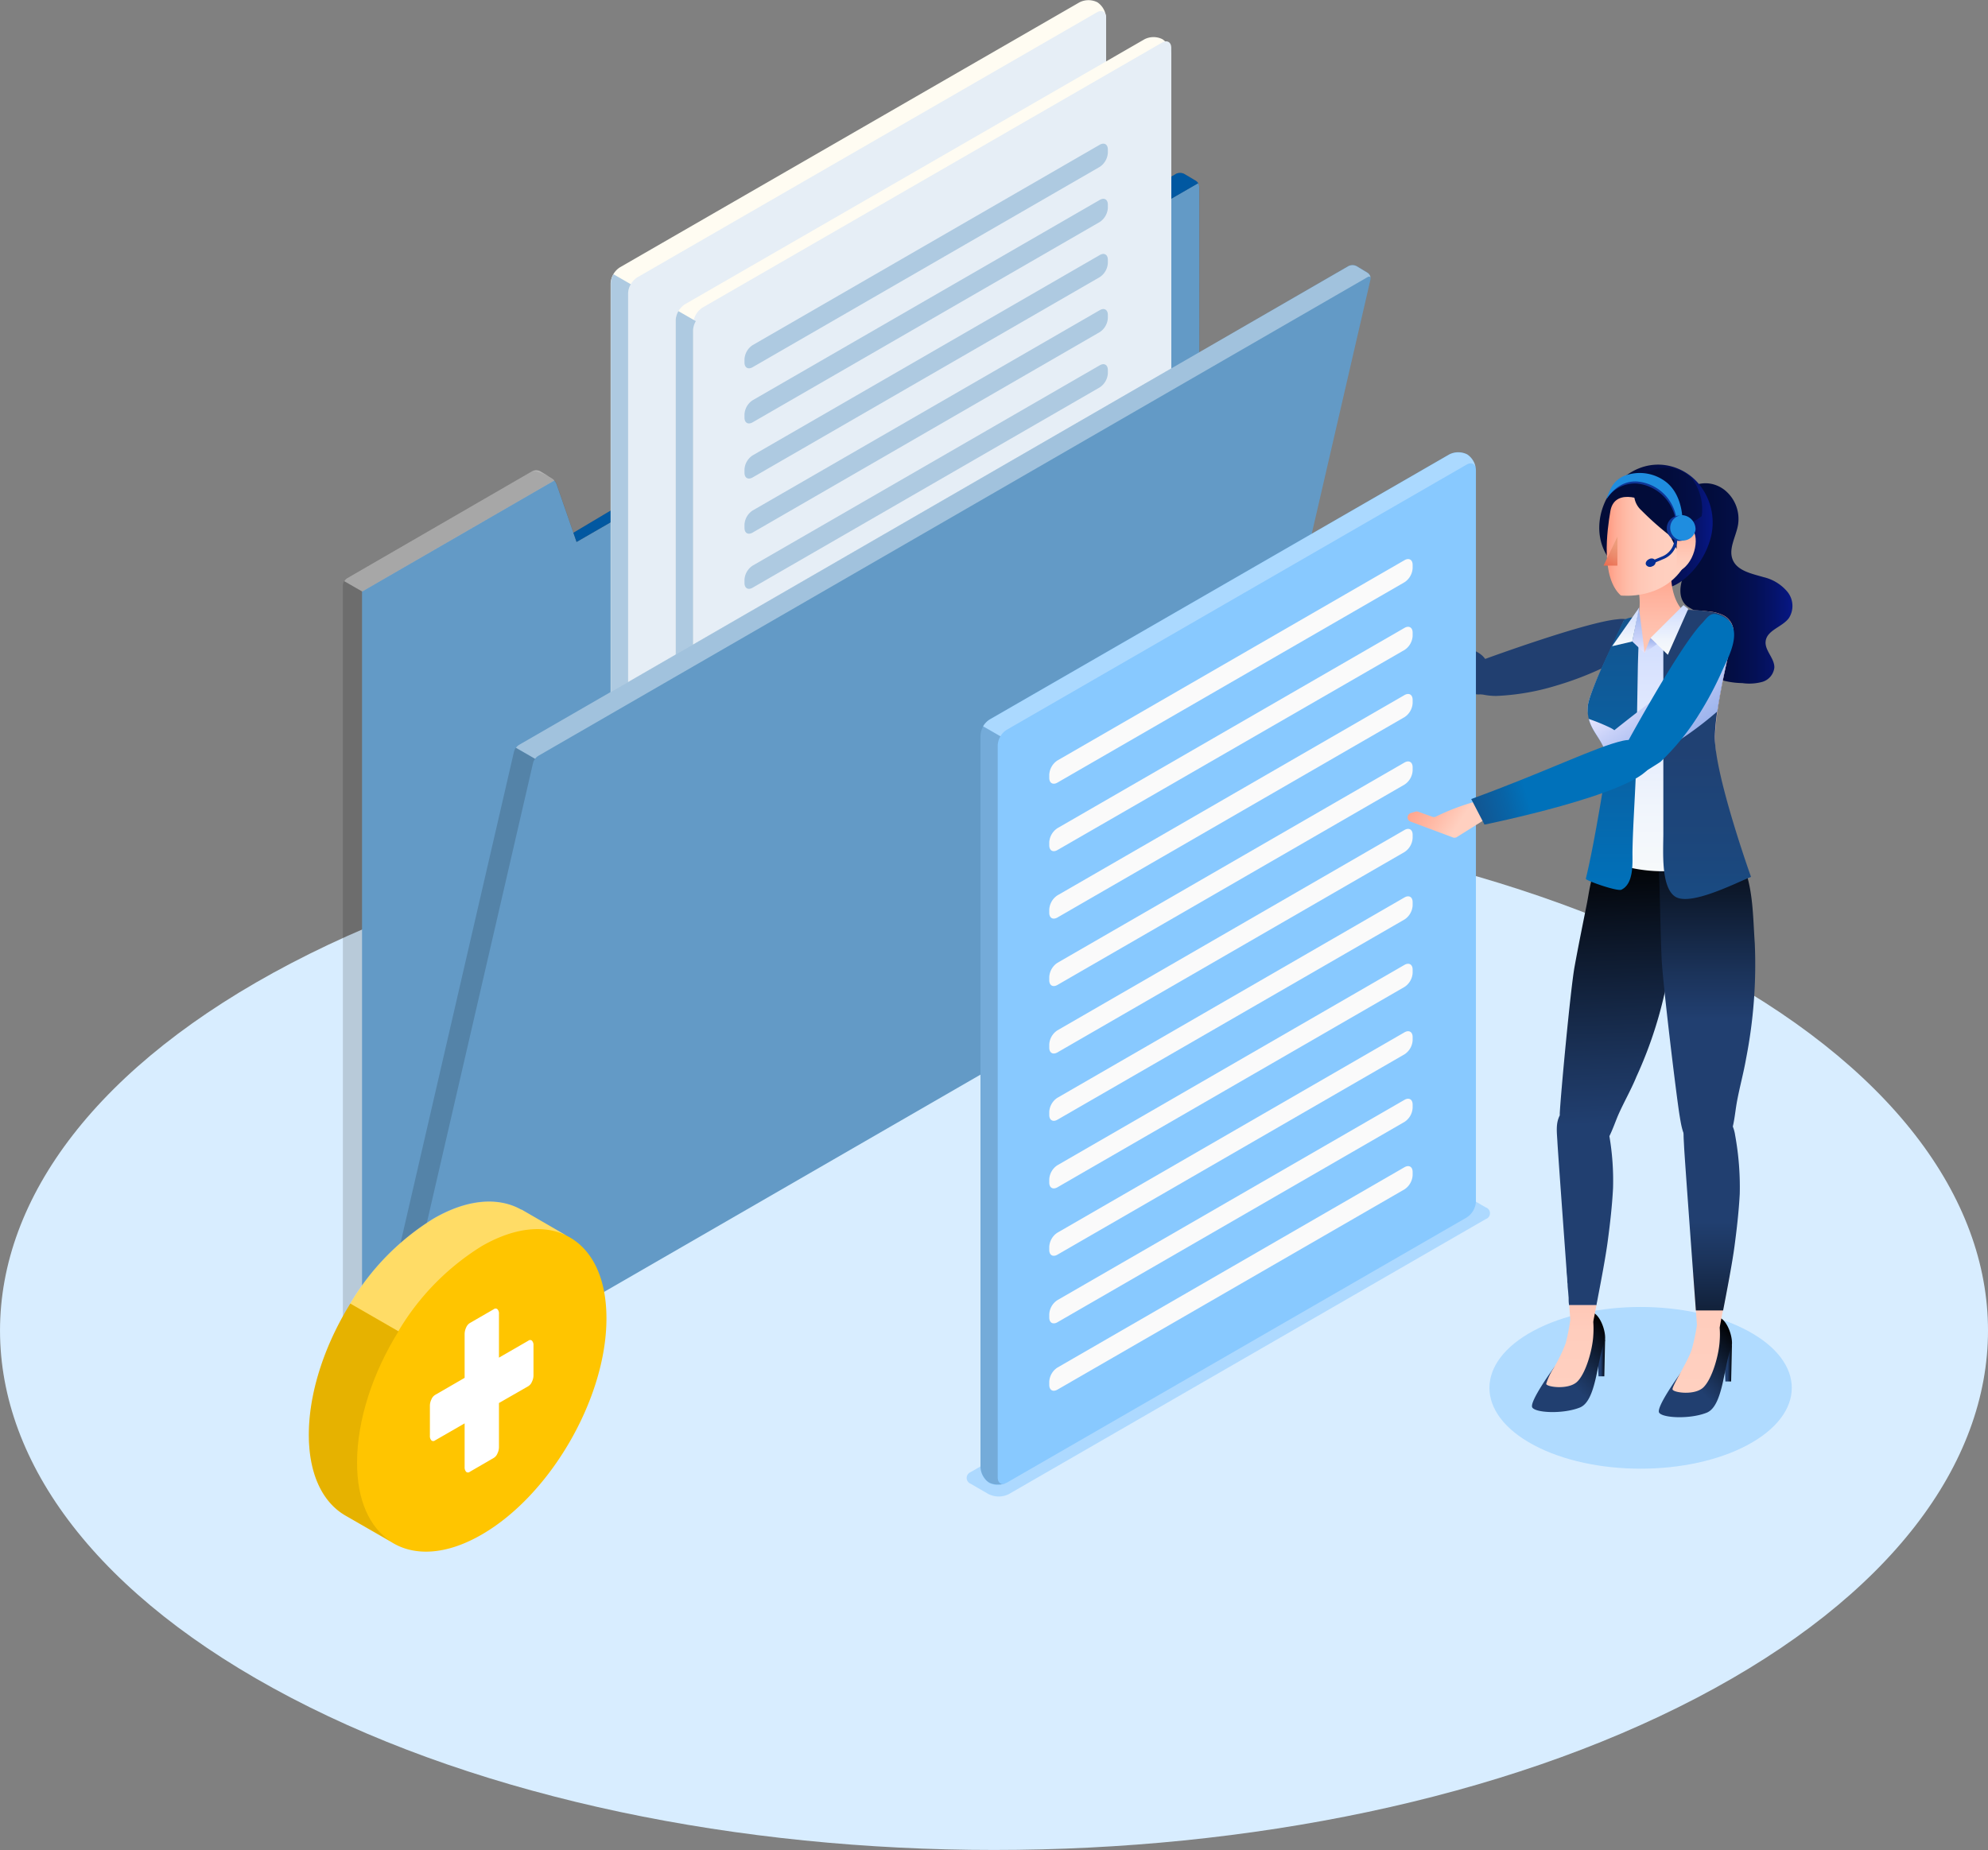 <svg xmlns="http://www.w3.org/2000/svg" xmlns:xlink="http://www.w3.org/1999/xlink" viewBox="0 0 299.98 279.22"><rect x="0" y="0" width="299.98" height="279.22" fill="#808080" stroke="none"/><defs><style>.cls-1{isolation:isolate;}.cls-2{fill:url(#linear-gradient);}.cls-3{fill:url(#linear-gradient-2);}.cls-4{fill:url(#linear-gradient-3);}.cls-5{fill:url(#linear-gradient-4);}.cls-6{fill:#d8edff;}.cls-20,.cls-21,.cls-7{fill:#88c9ff;}.cls-7{opacity:0.52;}.cls-8{opacity:0.15;}.cls-9{fill:#639ac6;}.cls-10,.cls-19,.cls-22{fill:#fff;}.cls-10{opacity:0.4;}.cls-11{fill:#0158a1;}.cls-12{fill:#fffcf2;}.cls-13{fill:#e6eef6;}.cls-14{fill:#699ec9;}.cls-15{fill:#aecae1;}.cls-16{fill:#1867aa;}.cls-17{fill:#ffc500;}.cls-18{opacity:0.1;}.cls-20{opacity:0.49;}.cls-22{opacity:0.3;}.cls-23{fill:#fafafa;}.cls-24{fill:url(#linear-gradient-5);}.cls-25{fill:url(#linear-gradient-6);}.cls-26{fill:url(#linear-gradient-7);}.cls-27{fill:url(#linear-gradient-8);}.cls-28{fill:url(#linear-gradient-9);}.cls-29{fill:url(#linear-gradient-10);}.cls-30{fill:url(#linear-gradient-11);}.cls-31{fill:url(#linear-gradient-12);}.cls-32{fill:url(#linear-gradient-13);}.cls-33{fill:url(#linear-gradient-14);}.cls-34{fill:url(#linear-gradient-15);}.cls-35{fill:url(#linear-gradient-16);}.cls-36{fill:url(#linear-gradient-17);}.cls-37{fill:url(#linear-gradient-18);}.cls-38{fill:url(#linear-gradient-19);}.cls-39{mix-blend-mode:multiply;fill:url(#linear-gradient-20);}.cls-40{fill:url(#linear-gradient-21);}.cls-41{fill:url(#linear-gradient-22);}.cls-42{fill:url(#linear-gradient-23);}.cls-43{fill:url(#linear-gradient-24);}.cls-44{fill:url(#linear-gradient-25);}.cls-45{fill:url(#linear-gradient-26);}.cls-46{fill:url(#linear-gradient-27);}.cls-47{fill:url(#linear-gradient-28);}.cls-48{fill:url(#linear-gradient-29);}.cls-49{fill:url(#linear-gradient-30);}.cls-50{fill:url(#linear-gradient-31);}.cls-51{fill:#052e93;}.cls-52{fill:#0f3696;}.cls-53{fill:#1f8ddf;}</style><linearGradient id="linear-gradient" x1="7159.36" y1="-543.24" x2="7167.65" y2="-543.24" gradientTransform="matrix(-0.79, 0.61, 0.61, 0.79, 6213.32, -3837.29)" gradientUnits="userSpaceOnUse"><stop offset="0" stop-color="#ffd0c0"/><stop offset="0.34" stop-color="#ffb9a5"/><stop offset="0.76" stop-color="#ffa289"/><stop offset="1" stop-color="#ff997f"/></linearGradient><linearGradient id="linear-gradient-2" x1="7160.41" y1="-540.19" x2="7149.79" y2="-518.11" gradientTransform="matrix(-0.79, 0.61, 0.61, 0.79, 6213.32, -3837.29)" gradientUnits="userSpaceOnUse"><stop offset="0" stop-color="#213f70"/><stop offset="0.26" stop-color="#204173"/><stop offset="0.48" stop-color="#1b487e"/><stop offset="0.69" stop-color="#13548f"/><stop offset="0.88" stop-color="#0864a7"/><stop offset="1" stop-color="#0071ba"/></linearGradient><linearGradient id="linear-gradient-3" x1="8094.59" y1="663.59" x2="8098.04" y2="663.59" gradientTransform="matrix(-0.88, 0.48, 0.48, 0.88, 6982.67, -4372.98)" xlink:href="#linear-gradient"/><linearGradient id="linear-gradient-4" x1="4226.91" y1="11441.78" x2="4245.88" y2="11452.73" gradientTransform="matrix(-0.64, -0.77, -0.77, 0.64, 11731.78, -4002.16)" xlink:href="#linear-gradient-2"/><linearGradient id="linear-gradient-5" x1="8291.53" y1="88.03" x2="8309.21" y2="88.03" gradientTransform="matrix(-1, 0, 0, 1, 8561.99, 0)" gradientUnits="userSpaceOnUse"><stop offset="0" stop-color="#071785"/><stop offset="0.15" stop-color="#05136b"/><stop offset="0.32" stop-color="#041055"/><stop offset="0.51" stop-color="#030e45"/><stop offset="0.72" stop-color="#020c3b"/><stop offset="1" stop-color="#020c38"/></linearGradient><linearGradient id="linear-gradient-6" x1="8319.12" y1="128.72" x2="8316.63" y2="196.85" gradientTransform="matrix(-1, 0, 0, 1, 8561.99, 0)" gradientUnits="userSpaceOnUse"><stop offset="0"/><stop offset="0.16" stop-color="#0a1322"/><stop offset="0.46" stop-color="#1b335a"/><stop offset="0.6" stop-color="#213f70"/></linearGradient><linearGradient id="linear-gradient-7" x1="8304.4" y1="124.25" x2="8304.4" y2="173.49" xlink:href="#linear-gradient-6"/><linearGradient id="linear-gradient-8" x1="8300.66" y1="205.74" x2="8301.81" y2="205.74" xlink:href="#linear-gradient-6"/><linearGradient id="linear-gradient-9" x1="8299.98" y1="201.23" x2="8311.82" y2="213.07" xlink:href="#linear-gradient-6"/><linearGradient id="linear-gradient-10" x1="8305.26" y1="210.14" x2="8305.26" y2="167.28" gradientTransform="matrix(-1, 0, 0, 1, 8561.99, 0)" gradientUnits="userSpaceOnUse"><stop offset="0" stop-color="#ffd0c0"/><stop offset="0.27" stop-color="#ffcdbd"/><stop offset="0.51" stop-color="#ffc4b2"/><stop offset="0.73" stop-color="#ffb5a0"/><stop offset="0.94" stop-color="#ffa087"/><stop offset="1" stop-color="#ff997f"/></linearGradient><linearGradient id="linear-gradient-11" x1="8303.69" y1="210.14" x2="8303.69" y2="167.28" xlink:href="#linear-gradient-6"/><linearGradient id="linear-gradient-12" x1="8319.8" y1="204.96" x2="8320.95" y2="204.96" xlink:href="#linear-gradient-6"/><linearGradient id="linear-gradient-13" x1="8319.12" y1="200.45" x2="8330.96" y2="212.29" xlink:href="#linear-gradient-6"/><linearGradient id="linear-gradient-14" x1="8324.87" y1="209.36" x2="8324.87" y2="178.74" xlink:href="#linear-gradient-10"/><linearGradient id="linear-gradient-15" x1="7041.55" y1="79.57" x2="7058.63" y2="79.57" gradientTransform="matrix(-1, 0, 0, 1, 7300, 0)" xlink:href="#linear-gradient-5"/><linearGradient id="linear-gradient-16" x1="7049.02" y1="129.16" x2="7049.02" y2="84.72" gradientTransform="matrix(-1, 0, 0, 1, 7300, 0)" gradientUnits="userSpaceOnUse"><stop offset="0" stop-color="#ffd0c0"/><stop offset="0.49" stop-color="#ffcebe"/><stop offset="0.67" stop-color="#ffc9b7"/><stop offset="0.79" stop-color="#ffbfac"/><stop offset="0.89" stop-color="#ffb09b"/><stop offset="0.98" stop-color="#ff9e85"/><stop offset="1" stop-color="#ff997f"/></linearGradient><linearGradient id="linear-gradient-17" x1="7051.08" y1="133.96" x2="7051.08" y2="92.44" gradientTransform="matrix(-1, 0, 0, 1, 7300, 0)" gradientUnits="userSpaceOnUse"><stop offset="0" stop-color="#f8fafb"/><stop offset="0.29" stop-color="#f0f5fc"/><stop offset="0.73" stop-color="#dce5fe"/><stop offset="1" stop-color="#ccdaff"/></linearGradient><linearGradient id="linear-gradient-18" x1="7042.41" y1="92.04" x2="7042.41" y2="173.63" gradientTransform="matrix(-1, 0, 0, 1, 7300, 0)" xlink:href="#linear-gradient-2"/><linearGradient id="linear-gradient-19" x1="7056.67" y1="2.08" x2="7056.67" y2="134.32" gradientTransform="matrix(-1, 0, 0, 1, 7300, 0)" xlink:href="#linear-gradient-2"/><linearGradient id="linear-gradient-20" x1="8313.44" y1="102.3" x2="8307.4" y2="110.88" gradientTransform="matrix(-1, 0, 0, 1, 8561.99, 0)" gradientUnits="userSpaceOnUse"><stop offset="0" stop-color="#e6e5ff"/><stop offset="0.34" stop-color="#c8d1f8"/><stop offset="0.76" stop-color="#a9bcf0"/><stop offset="1" stop-color="#9db4ed"/></linearGradient><linearGradient id="linear-gradient-21" x1="7045.24" y1="82.46" x2="7057.56" y2="82.46" gradientTransform="matrix(-1, 0, 0, 1, 7300, 0)" gradientUnits="userSpaceOnUse"><stop offset="0" stop-color="#ffd0c0"/><stop offset="0.39" stop-color="#ffcebe"/><stop offset="0.59" stop-color="#ffc7b6"/><stop offset="0.75" stop-color="#ffbca8"/><stop offset="0.89" stop-color="#ffac96"/><stop offset="1" stop-color="#ff997f"/></linearGradient><linearGradient id="linear-gradient-22" x1="7054.99" y1="81.55" x2="7057.4" y2="85.72" gradientTransform="matrix(-1, 0, 0, 1, 7300, 0)" gradientUnits="userSpaceOnUse"><stop offset="0" stop-color="#eda180"/><stop offset="0.25" stop-color="#ed9b7a"/><stop offset="0.59" stop-color="#ec896b"/><stop offset="0.98" stop-color="#eb6d51"/><stop offset="1" stop-color="#eb6b50"/></linearGradient><linearGradient id="linear-gradient-23" x1="7043.22" y1="76.68" x2="7053.42" y2="76.68" gradientTransform="matrix(-1, 0, 0, 1, 7300, 0)" gradientUnits="userSpaceOnUse"><stop offset="0" stop-color="#030f4b"/><stop offset="0.15" stop-color="#030e45"/><stop offset="0.51" stop-color="#020c3b"/><stop offset="1" stop-color="#020c38"/></linearGradient><linearGradient id="linear-gradient-24" x1="7045.61" y1="86.35" x2="7045.61" y2="79.67" gradientTransform="matrix(-1, 0, 0, 1, 7300, 0)" gradientUnits="userSpaceOnUse"><stop offset="0" stop-color="#ffd0c0"/><stop offset="0.31" stop-color="#ffcbba"/><stop offset="0.73" stop-color="#ffbca8"/><stop offset="1" stop-color="#ffb099"/></linearGradient><linearGradient id="linear-gradient-25" x1="8314.78" y1="98.54" x2="8314.78" y2="91.69" xlink:href="#linear-gradient-20"/><linearGradient id="linear-gradient-26" x1="8316.69" y1="97.53" x2="8316.69" y2="91.69" gradientTransform="matrix(-1, 0, 0, 1, 8561.99, 0)" gradientUnits="userSpaceOnUse"><stop offset="0" stop-color="#f8fafb"/><stop offset="1" stop-color="#ccdaff"/></linearGradient><linearGradient id="linear-gradient-27" x1="8310.09" y1="98.83" x2="8310.09" y2="91.33" gradientTransform="matrix(-1, 0, 0, 1, 8561.99, 0)" gradientUnits="userSpaceOnUse"><stop offset="0" stop-color="#f8fafb"/><stop offset="0.31" stop-color="#eff4fc"/><stop offset="0.8" stop-color="#d7e2fe"/><stop offset="1" stop-color="#ccdaff"/></linearGradient><linearGradient id="linear-gradient-28" x1="8312.92" y1="98.54" x2="8312.92" y2="96.29" xlink:href="#linear-gradient-20"/><linearGradient id="linear-gradient-29" x1="5616.37" y1="10158.79" x2="5600.26" y2="10168.09" gradientTransform="matrix(-0.78, -0.63, -0.63, 0.78, 10995, -4297.45)" xlink:href="#linear-gradient-2"/><linearGradient id="linear-gradient-30" x1="-3515.54" y1="-11578.43" x2="-3505.31" y2="-11578.43" gradientTransform="matrix(-0.83, -0.55, 0.55, -0.83, 3700.06, -11464.05)" xlink:href="#linear-gradient"/><linearGradient id="linear-gradient-31" x1="367.18" y1="-8513.11" x2="351.38" y2="-8490.65" gradientTransform="matrix(-0.34, 0.94, 0.94, 0.34, 8340.29, 2710.35)" xlink:href="#linear-gradient-2"/></defs><title>Asset 3</title><g class="cls-1"><g id="Layer_2" data-name="Layer 2"><g id="Layer_1-2" data-name="Layer 1"><path class="cls-2" d="M198.59,90.06l-6.65-.88a2,2,0,0,0,.67,1.44c.63.39.79,1,1.3,1.41s1.21,1.92,2.23,2.39,2.58-.29,3.58.09,3.07,1.33,3.07,1.33l1.35-3.71L201.28,91s-1.83-3-4.44-3.25Z"/><path class="cls-3" d="M224,104.71s2.25-4.35-1-6.24-9.59-2.77-19.77-7l-1.06,3.76S219.82,106,224,104.71Z"/><path class="cls-4" d="M192.66,87l.24,3L196,93.11l-.43-5.43s-.76-.35-.79.44l-.23-1.27S194.07,85.56,192.66,87Z"/><path class="cls-5" d="M221.89,104.24a9.81,9.81,0,0,0,3.87.8,35.81,35.81,0,0,0,9-1.54,48.54,48.54,0,0,0,7-2.65c2-.93,8.79-3.68,5.46-6.61a4.09,4.09,0,0,0-3.07-.78c-4.77.39-20.06,6-20.06,6Z"/><path id="Floor" class="cls-6" d="M43.93,256.25c58.58,30.62,153.54,30.62,212.12,0s58.57-80.26,0-110.87-153.55-30.62-212.12,0S-14.64,225.64,43.93,256.25Z"/><path id="Shadow" class="cls-7" d="M146.46,223.94l2.7,1.56a3.41,3.41,0,0,0,3.08,0L224.19,184a.93.93,0,0,0,0-1.77l-2.7-1.56a3.39,3.39,0,0,0-3.07,0l-72,41.54A.94.94,0,0,0,146.46,223.94Z"/><g id="Folder"><g id="_Group_" data-name="&lt;Group&gt;"><path id="_Path_" data-name="&lt;Path&gt;" class="cls-8" d="M181,132.71v7.08L58.4,210.56h0l-3.77,2.18a6.62,6.62,0,0,1-2.89-5.22V88.32a1.35,1.35,0,0,1,.62-1.06L80.3,71.13c.34-.2,2.33.63,2.66.83l.21.12a2,2,0,0,1,.49.44,1.71,1.71,0,0,1,.36.59l2.53,7.3,90.94-54.18a1.44,1.44,0,0,1,1.2,0l1.69,1a1.37,1.37,0,0,1,.61,1.07V132.71Z"/><path id="_Path_2" data-name="&lt;Path&gt;" class="cls-9" d="M181,139.79l-126.37,73V89.28l29-16.76a1.71,1.71,0,0,1,.36.59l2.53,7.3L87,81.8l93.78-54.15a1.26,1.26,0,0,1,.18.61Z"/><path id="_Path_3" data-name="&lt;Path&gt;" class="cls-10" d="M83.66,72.52l-29,16.76-2.71-1.56a1.39,1.39,0,0,1,.44-.46L80.3,71.12a1.35,1.35,0,0,1,1.22,0l1.65,1A2,2,0,0,1,83.66,72.52Z"/><path id="_Path_4" data-name="&lt;Path&gt;" class="cls-11" d="M180.81,27.65,87,81.8l-.48-1.39,90.94-54.18a1.44,1.44,0,0,1,1.2,0l1.69,1A1.27,1.27,0,0,1,180.81,27.65Z"/></g><g id="Document"><g id="_Group_2" data-name="&lt;Group&gt;"><path id="_Path_5" data-name="&lt;Path&gt;" class="cls-12" d="M93.45,162.53a3,3,0,0,1-1.31-2.36V42.76a3.07,3.07,0,0,1,1.4-2.41l69.35-40a3,3,0,0,1,2.71,0,3,3,0,0,1,1.3,2.37v117.4a3.1,3.1,0,0,1-1.4,2.42l-69.35,40A3,3,0,0,1,93.45,162.53Z"/></g><g id="_Group_3" data-name="&lt;Group&gt;"><path id="_Path_6" data-name="&lt;Path&gt;" class="cls-13" d="M96.16,162.48l69.35-40a3.1,3.1,0,0,0,1.4-2.42V2.67c0-.89-.62-1.25-1.39-.81l-69.35,40a3.09,3.09,0,0,0-1.4,2.42v117.4C94.76,162.57,95.39,162.93,96.16,162.48Z"/></g><path id="_Path_7" data-name="&lt;Path&gt;" class="cls-14" d="M103.76,46.52l52.36-30.24c.68-.39,1.23-.07,1.23.72v.49a2.74,2.74,0,0,1-1.23,2.13L103.76,49.85c-.68.39-1.23.08-1.23-.71v-.49A2.72,2.72,0,0,1,103.76,46.52Z"/><path id="_Path_8" data-name="&lt;Path&gt;" class="cls-14" d="M103.76,54.84l52.36-30.23c.68-.4,1.23-.08,1.23.71v.49a2.72,2.72,0,0,1-1.23,2.13L103.76,58.17c-.68.39-1.23.08-1.23-.71V57A2.72,2.72,0,0,1,103.76,54.84Z"/><path id="_Path_9" data-name="&lt;Path&gt;" class="cls-14" d="M103.76,63.16l52.36-30.23c.68-.4,1.23-.08,1.23.71v.49a2.72,2.72,0,0,1-1.23,2.13L103.76,66.49c-.68.39-1.23.08-1.23-.71v-.49A2.72,2.72,0,0,1,103.76,63.16Z"/><path id="_Path_10" data-name="&lt;Path&gt;" class="cls-14" d="M103.76,71.48l52.36-30.23c.68-.4,1.23-.08,1.23.71v.49a2.72,2.72,0,0,1-1.23,2.13L103.76,74.81c-.68.4-1.23.08-1.23-.71v-.49A2.72,2.72,0,0,1,103.76,71.48Z"/><path id="_Path_11" data-name="&lt;Path&gt;" class="cls-14" d="M103.76,79.8l52.36-30.23c.68-.4,1.23-.08,1.23.71v.49a2.72,2.72,0,0,1-1.23,2.13L103.76,83.13c-.68.4-1.23.08-1.23-.71v-.49A2.72,2.72,0,0,1,103.76,79.8Z"/><path id="_Path_12" data-name="&lt;Path&gt;" class="cls-14" d="M103.76,88.18,156.12,58c.68-.39,1.23-.08,1.23.71v.49a2.72,2.72,0,0,1-1.23,2.13L103.76,91.52c-.68.39-1.23.07-1.23-.72v-.49A2.74,2.74,0,0,1,103.76,88.18Z"/><path id="_Path_13" data-name="&lt;Path&gt;" class="cls-14" d="M103.76,96.5l52.36-30.23c.68-.39,1.23-.07,1.23.71v.49a2.72,2.72,0,0,1-1.23,2.13L103.76,99.84c-.68.39-1.23.07-1.23-.71v-.49A2.74,2.74,0,0,1,103.76,96.5Z"/><path id="_Path_14" data-name="&lt;Path&gt;" class="cls-14" d="M103.76,104.82l52.36-30.23c.68-.39,1.23-.07,1.23.71v.49a2.7,2.7,0,0,1-1.23,2.13l-52.36,30.24c-.68.39-1.23.07-1.23-.71V107A2.74,2.74,0,0,1,103.76,104.82Z"/><path id="_Path_15" data-name="&lt;Path&gt;" class="cls-14" d="M103.76,113.15l52.36-30.24c.68-.39,1.23-.07,1.23.71v.49a2.7,2.7,0,0,1-1.23,2.13l-52.36,30.24c-.68.39-1.23.07-1.23-.71v-.49A2.7,2.7,0,0,1,103.76,113.15Z"/><path id="_Path_16" data-name="&lt;Path&gt;" class="cls-14" d="M103.76,121.47l52.36-30.24c.68-.39,1.23-.07,1.23.71v.49a2.7,2.7,0,0,1-1.23,2.13L103.76,124.8c-.68.39-1.23.07-1.23-.71v-.49A2.7,2.7,0,0,1,103.76,121.47Z"/><path id="_Path_17" data-name="&lt;Path&gt;" class="cls-14" d="M103.76,129.82l52.36-30.23c.68-.39,1.23-.08,1.23.71v.49a2.72,2.72,0,0,1-1.23,2.13l-52.36,30.23c-.68.4-1.23.08-1.23-.71V132A2.74,2.74,0,0,1,103.76,129.82Z"/><path id="_Path_18" data-name="&lt;Path&gt;" class="cls-14" d="M103.76,138.14l52.36-30.23c.68-.39,1.23-.08,1.23.71v.49a2.72,2.72,0,0,1-1.23,2.13l-52.36,30.24c-.68.39-1.23.07-1.23-.71v-.5A2.74,2.74,0,0,1,103.76,138.14Z"/><path id="_Path_19" data-name="&lt;Path&gt;" class="cls-14" d="M103.76,146.46l52.36-30.23c.68-.39,1.23-.07,1.23.71v.49a2.7,2.7,0,0,1-1.23,2.13L103.76,149.8c-.68.39-1.23.07-1.23-.71v-.49A2.74,2.74,0,0,1,103.76,146.46Z"/><g id="_Group_4" data-name="&lt;Group&gt;"><path id="_Path_20" data-name="&lt;Path&gt;" class="cls-15" d="M96,162.58a3,3,0,0,1-2.53-.05,3,3,0,0,1-1.3-2.36V42.77a2.88,2.88,0,0,1,.4-1.38l2.62,1.51a2.89,2.89,0,0,0-.41,1.37V161.68C94.76,162.5,95.29,162.87,96,162.58Z"/></g></g><g id="Document-2" data-name="Document"><g id="_Group_5" data-name="&lt;Group&gt;"><path id="_Path_21" data-name="&lt;Path&gt;" class="cls-12" d="M103.27,168.1a3,3,0,0,1-1.31-2.36V48.33a3.07,3.07,0,0,1,1.4-2.41l69.35-40a3,3,0,0,1,2.7,0,3,3,0,0,1,1.31,2.37v117.4a3.09,3.09,0,0,1-1.39,2.42l-69.35,40A3,3,0,0,1,103.27,168.1Z"/></g><g id="_Group_6" data-name="&lt;Group&gt;"><path id="_Path_22" data-name="&lt;Path&gt;" class="cls-13" d="M106,167.05l69.35-40a3.09,3.09,0,0,0,1.39-2.42V7.24c0-.89-.62-1.25-1.39-.81L106,46.43a3.08,3.08,0,0,0-1.39,2.42v117.4C104.58,167.14,105.2,167.5,106,167.05Z"/></g><path id="_Path_23" data-name="&lt;Path&gt;" class="cls-15" d="M113.57,52.09l52.37-30.24c.68-.39,1.23-.07,1.23.72v.49a2.74,2.74,0,0,1-1.23,2.13L113.57,55.42c-.68.39-1.23.08-1.23-.71v-.49A2.72,2.72,0,0,1,113.57,52.09Z"/><path id="_Path_24" data-name="&lt;Path&gt;" class="cls-15" d="M113.57,60.41l52.37-30.23c.68-.4,1.23-.08,1.23.71v.49a2.74,2.74,0,0,1-1.23,2.13L113.57,63.74c-.68.39-1.23.08-1.23-.71v-.49A2.72,2.72,0,0,1,113.57,60.41Z"/><path id="_Path_25" data-name="&lt;Path&gt;" class="cls-15" d="M113.57,68.73,165.94,38.5c.68-.4,1.23-.08,1.23.71v.49a2.72,2.72,0,0,1-1.23,2.13L113.57,72.06c-.68.39-1.23.08-1.23-.71v-.49A2.72,2.72,0,0,1,113.57,68.73Z"/><path id="_Path_26" data-name="&lt;Path&gt;" class="cls-15" d="M113.57,77.05l52.37-30.23c.68-.4,1.23-.08,1.23.71V48a2.72,2.72,0,0,1-1.23,2.13L113.57,80.38c-.68.4-1.23.08-1.23-.71v-.49A2.72,2.72,0,0,1,113.57,77.05Z"/><path id="_Path_27" data-name="&lt;Path&gt;" class="cls-15" d="M113.57,85.37l52.37-30.23c.68-.4,1.23-.08,1.23.71v.49a2.72,2.72,0,0,1-1.23,2.13L113.57,88.7c-.68.4-1.23.08-1.23-.71V87.5A2.72,2.72,0,0,1,113.57,85.37Z"/><path id="_Path_28" data-name="&lt;Path&gt;" class="cls-14" d="M113.57,93.75l52.37-30.23c.68-.39,1.23-.08,1.23.71v.49a2.72,2.72,0,0,1-1.23,2.13L113.57,97.09c-.68.39-1.23.07-1.23-.72v-.49A2.74,2.74,0,0,1,113.57,93.75Z"/><path id="_Path_29" data-name="&lt;Path&gt;" class="cls-14" d="M113.57,102.07l52.37-30.23c.68-.39,1.23-.08,1.23.71V73a2.72,2.72,0,0,1-1.23,2.13l-52.37,30.24c-.68.39-1.23.07-1.23-.71v-.5A2.74,2.74,0,0,1,113.57,102.07Z"/><path id="_Path_30" data-name="&lt;Path&gt;" class="cls-14" d="M113.57,110.39l52.37-30.23c.68-.39,1.23-.07,1.23.71v.49a2.7,2.7,0,0,1-1.23,2.13l-52.37,30.24c-.68.39-1.23.07-1.23-.71v-.49A2.74,2.74,0,0,1,113.57,110.39Z"/><path id="_Path_31" data-name="&lt;Path&gt;" class="cls-14" d="M113.57,118.71l52.37-30.23c.68-.39,1.23-.07,1.23.71v.49a2.7,2.7,0,0,1-1.23,2.13l-52.37,30.24c-.68.39-1.23.07-1.23-.71v-.49A2.74,2.74,0,0,1,113.57,118.71Z"/><path id="_Path_32" data-name="&lt;Path&gt;" class="cls-14" d="M113.57,127,165.94,96.8c.68-.39,1.23-.07,1.23.71V98a2.7,2.7,0,0,1-1.23,2.13l-52.37,30.24c-.68.39-1.23.07-1.23-.71v-.49A2.7,2.7,0,0,1,113.57,127Z"/><path id="_Path_33" data-name="&lt;Path&gt;" class="cls-14" d="M113.57,135.39l52.37-30.23c.68-.39,1.23-.08,1.23.71v.49a2.72,2.72,0,0,1-1.23,2.13l-52.37,30.23c-.68.4-1.23.08-1.23-.71v-.49A2.72,2.72,0,0,1,113.57,135.39Z"/><path id="_Path_34" data-name="&lt;Path&gt;" class="cls-14" d="M113.57,143.71l52.37-30.23c.68-.39,1.23-.08,1.23.71v.49a2.72,2.72,0,0,1-1.23,2.13l-52.37,30.24c-.68.39-1.23.07-1.23-.72v-.49A2.74,2.74,0,0,1,113.57,143.71Z"/><path id="_Path_35" data-name="&lt;Path&gt;" class="cls-14" d="M113.57,152l52.37-30.23c.68-.39,1.23-.07,1.23.71V123a2.7,2.7,0,0,1-1.23,2.13l-52.37,30.24c-.68.39-1.23.07-1.23-.71v-.5A2.74,2.74,0,0,1,113.57,152Z"/><g id="_Group_7" data-name="&lt;Group&gt;"><path id="_Path_36" data-name="&lt;Path&gt;" class="cls-15" d="M105.79,168.15a2.62,2.62,0,0,1-3.83-2.41V48.34a2.89,2.89,0,0,1,.41-1.38L105,48.47a2.75,2.75,0,0,0-.41,1.37V167.25C104.58,168.07,105.11,168.44,105.79,168.15Z"/></g></g><g id="_Group_8" data-name="&lt;Group&gt;"><path id="_Path_37" data-name="&lt;Path&gt;" class="cls-9" d="M206.8,42.18l-20.26,87.74L184.68,138a9.32,9.32,0,0,1-3.88,5.23L60.59,212.63a6.31,6.31,0,0,1-2.84.76,5.84,5.84,0,0,1-3.12-.65l.62-2.68.06-.26.68-2.94,2.94-12.73,18.62-80.66a1.25,1.25,0,0,1,.12-.3c0-.09.1-.18.16-.27l0,0a1.76,1.76,0,0,1,.47-.44L181,53.15l22.47-13a1.36,1.36,0,0,1,1.24,0l1.65,1A1,1,0,0,1,206.8,42.18Z"/><path id="_Path_38" data-name="&lt;Path&gt;" class="cls-10" d="M206.83,42c0-.25-.2-.33-.48-.17L81.21,114.09a1.75,1.75,0,0,0-.47.44l-2.88-1.67a1.76,1.76,0,0,1,.47-.44L203.46,40.18a1.36,1.36,0,0,1,1.24,0l1.65,1A1.07,1.07,0,0,1,206.83,42Z"/><path id="_Path_39" data-name="&lt;Path&gt;" class="cls-8" d="M80.74,114.53a3.24,3.24,0,0,0-.21.35,1.61,1.61,0,0,0-.09.26L62.63,192.27h0l-3.75,16.26-.47,2h0l-.65,2.83a5.84,5.84,0,0,1-3.12-.65l.62-2.68.06-.26.68-2.94,2.94-12.73,18.62-80.66a1.25,1.25,0,0,1,.12-.3c0-.09.1-.18.16-.27l0,0Z"/><path id="_Path_40" data-name="&lt;Path&gt;" class="cls-16" d="M59,205.29a.81.81,0,0,1,.38.87l-1,4.4h0l-.51,2.21a.8.8,0,0,1-.82.62,5.55,5.55,0,0,1-2.44-.65,6.62,6.62,0,0,1-2.89-5.22v-5.06a.8.8,0,0,1,1.2-.69l1.29.74a.81.81,0,0,1,.4.7v2.51a.8.8,0,0,0,1.58.18l.21-.93a.8.8,0,0,1,1.18-.51Z"/></g><g id="_Group_9" data-name="&lt;Group&gt;"><g id="_Group_10" data-name="&lt;Group&gt;"><path id="_Path_41" data-name="&lt;Path&gt;" class="cls-17" d="M85.57,186.54l-6.84-3.95h0l-.07,0h0c-3.4-1.92-8.07-1.64-13.23,1.35a37.45,37.45,0,0,0-12.57,12.81c-3.84,6.2-6.26,13.37-6.26,19.8,0,6,2.1,10.21,5.49,12.18h0l6.94,4c3.43,2.19,8.28,2,13.65-1.11,10.4-6,18.83-20.61,18.83-32.61C91.52,192.7,89.23,188.39,85.57,186.54Z"/><g id="_Group_11" data-name="&lt;Group&gt;"><path id="_Path_42" data-name="&lt;Path&gt;" class="cls-18" d="M58.91,232.6l-6.82-3.89h0c-3.39-2-5.49-6.18-5.49-12.17,0-6.43,2.42-13.6,6.26-19.79l7.27,4.19c-3.85,6.19-6.25,13.35-6.25,19.78C53.86,226.43,55.77,230.53,58.91,232.6Z"/><path id="_Path_43" data-name="&lt;Path&gt;" class="cls-10" d="M85.43,186.46c-3.35-1.63-7.83-1.21-12.74,1.62a37.76,37.76,0,0,0-12.58,12.84l-7.27-4.19a37.58,37.58,0,0,1,12.57-12.82c5.16-3,9.83-3.27,13.23-1.35h0l.07,0h0Z"/></g></g><g id="_Group_12" data-name="&lt;Group&gt;"><path id="_Compound_Path_" data-name="&lt;Compound Path&gt;" class="cls-19" d="M75.29,211.76v6.61a2.16,2.16,0,0,1-.23,1,1.36,1.36,0,0,1-.55.67l-3.62,2.1a.42.42,0,0,1-.55,0,1,1,0,0,1-.23-.71v-6.6l-4.46,2.57a.42.42,0,0,1-.55,0,.94.94,0,0,1-.23-.71v-4.48a2.2,2.2,0,0,1,.23-1,1.41,1.41,0,0,1,.55-.67l4.46-2.58v-6.6a2.37,2.37,0,0,1,.23-1,1.46,1.46,0,0,1,.55-.67l3.62-2.09a.42.42,0,0,1,.55,0,.92.92,0,0,1,.23.71v6.6l4.44-2.56a.41.41,0,0,1,.54,0,.94.94,0,0,1,.23.71v4.48a2.16,2.16,0,0,1-.23,1,1.4,1.4,0,0,1-.54.67Z"/></g></g></g><path id="Shadow-2" data-name="Shadow" class="cls-20" d="M263.69,218.1c-8.91,4.76-23.35,4.76-32.26,0s-8.91-12.49,0-17.26,23.35-4.77,32.26,0S272.6,213.33,263.69,218.1Z"/><g id="Character"><g id="Document-3" data-name="Document"><g id="_Group_13" data-name="&lt;Group&gt;"><path id="_Path_44" data-name="&lt;Path&gt;" class="cls-21" d="M149.25,223.81a3,3,0,0,1-1.3-2.37V111a3.09,3.09,0,0,1,1.39-2.42l69.35-40a3,3,0,0,1,2.71,0,3,3,0,0,1,1.31,2.37V181.35a3.07,3.07,0,0,1-1.4,2.41l-69.35,40A3,3,0,0,1,149.25,223.81Z"/><path id="_Path_45" data-name="&lt;Path&gt;" class="cls-8" d="M151.57,223.92l.14,0a.25.25,0,0,1-.09,0l-.26.08-.14,0-.32.05-.37,0a2.56,2.56,0,0,1-1.27-.3,2.2,2.2,0,0,1-.73-.7,3,3,0,0,1-.58-1.66V111a2.37,2.37,0,0,1,.11-.69,2.06,2.06,0,0,1,.12-.35,3.59,3.59,0,0,1,.17-.34l2.62,1.51h0l-.07.11a2.85,2.85,0,0,0-.35,1.26V223a1.7,1.7,0,0,0,.06.42.94.94,0,0,0,.27.43,1,1,0,0,0,.29.13h.16a.62.62,0,0,0,.19,0Z"/><path id="_Path_46" data-name="&lt;Path&gt;" class="cls-22" d="M222.68,70.67c-.11-.7-.68-.94-1.37-.55l-69.35,40a2.91,2.91,0,0,0-1,1l-2.62-1.51a2.84,2.84,0,0,1,1-1l69.35-40a3,3,0,0,1,2.71,0A3,3,0,0,1,222.68,70.67Z"/></g><g id="_Group_14" data-name="&lt;Group&gt;"><g id="_Group_15" data-name="&lt;Group&gt;"><path id="_Path_47" data-name="&lt;Path&gt;" class="cls-23" d="M159.56,114.78l52.37-30.23c.68-.39,1.23-.08,1.23.71v.49a2.72,2.72,0,0,1-1.23,2.13l-52.37,30.24c-.68.39-1.23.07-1.23-.71v-.5A2.74,2.74,0,0,1,159.56,114.78Z"/><path id="_Path_48" data-name="&lt;Path&gt;" class="cls-23" d="M159.56,125l52.37-30.23c.68-.39,1.23-.07,1.23.71v.49a2.7,2.7,0,0,1-1.23,2.13L159.56,128.3c-.68.39-1.23.07-1.23-.71v-.49A2.74,2.74,0,0,1,159.56,125Z"/><path id="_Path_49" data-name="&lt;Path&gt;" class="cls-23" d="M159.56,135.14l52.37-30.23c.68-.39,1.23-.07,1.23.71v.49a2.7,2.7,0,0,1-1.23,2.13l-52.37,30.24c-.68.39-1.23.07-1.23-.71v-.49A2.74,2.74,0,0,1,159.56,135.14Z"/><path id="_Path_50" data-name="&lt;Path&gt;" class="cls-23" d="M159.56,145.32l52.37-30.23c.68-.39,1.23-.07,1.23.71v.49a2.7,2.7,0,0,1-1.23,2.13l-52.37,30.24c-.68.39-1.23.07-1.23-.71v-.49A2.74,2.74,0,0,1,159.56,145.32Z"/><path id="_Path_51" data-name="&lt;Path&gt;" class="cls-23" d="M159.56,155.51l52.37-30.24c.68-.39,1.23-.07,1.23.71v.49a2.7,2.7,0,0,1-1.23,2.13l-52.37,30.24c-.68.39-1.23.07-1.23-.71v-.49A2.7,2.7,0,0,1,159.56,155.51Z"/><path id="_Path_52" data-name="&lt;Path&gt;" class="cls-23" d="M159.56,165.69l52.37-30.24c.68-.39,1.23-.07,1.23.71v.49a2.7,2.7,0,0,1-1.23,2.13L159.56,169c-.68.39-1.23.07-1.23-.71v-.49A2.7,2.7,0,0,1,159.56,165.69Z"/><path id="_Path_53" data-name="&lt;Path&gt;" class="cls-23" d="M159.56,175.87l52.37-30.24c.68-.39,1.23-.07,1.23.71v.49a2.7,2.7,0,0,1-1.23,2.13L159.56,179.2c-.68.39-1.23.07-1.23-.71V178A2.7,2.7,0,0,1,159.56,175.87Z"/><path id="_Path_54" data-name="&lt;Path&gt;" class="cls-23" d="M159.56,186.05l52.37-30.24c.68-.39,1.23-.07,1.23.71V157a2.7,2.7,0,0,1-1.23,2.13l-52.37,30.24c-.68.39-1.23.07-1.23-.71v-.49A2.7,2.7,0,0,1,159.56,186.05Z"/><path id="_Path_55" data-name="&lt;Path&gt;" class="cls-23" d="M159.56,196.23,211.93,166c.68-.39,1.23-.07,1.23.71v.49a2.7,2.7,0,0,1-1.23,2.13l-52.37,30.24c-.68.39-1.23.07-1.23-.71v-.49A2.7,2.7,0,0,1,159.56,196.23Z"/><path id="_Path_56" data-name="&lt;Path&gt;" class="cls-23" d="M159.56,206.41l52.37-30.24c.68-.39,1.23-.07,1.23.71v.49a2.74,2.74,0,0,1-1.23,2.14l-52.37,30.23c-.68.39-1.23.07-1.23-.71v-.49A2.7,2.7,0,0,1,159.56,206.41Z"/></g></g></g></g><path class="cls-24" d="M260.19,73.92a5.6,5.6,0,0,1,2.06,5.36c-.32,1.77-1.48,3.57-.78,5.23s2.88,2.08,4.65,2.6a6.66,6.66,0,0,1,3.56,2.17,3.39,3.39,0,0,1,.26,4c-1,1.37-3.3,1.81-3.51,3.49-.18,1.41,1.36,2.57,1.31,4a2.55,2.55,0,0,1-1.83,2.15,7.46,7.46,0,0,1-3,.18,12.38,12.38,0,0,1-4.07-.75,4.24,4.24,0,0,1-2.63-3,8.58,8.58,0,0,1,.56-3.44,3.49,3.49,0,0,0-.49-3.32c-.52-.53-1.29-.73-1.84-1.22-1.2-1.07-1-3-.39-4.49s1.34-3.1.87-4.63c-.31-1-1.17-1.84-1.65-2.83C251.11,74.93,256.4,71.06,260.19,73.92Z"/><path class="cls-25" d="M235,172.24c.05,1.11.8,11.41,1.38,19.38,0,.44.07.89.1,1.31s0,.56.06.84c0,.46.07.91.1,1.35l.06.77c0,.39,0,.77.08,1.12h4.11l.06-.33c.07-.35.14-.71.21-1.1.24-1.24.5-2.62.75-4,.29-1.62.55-3.17.7-4.33.35-2.62.65-5.25.79-7.89a39.87,39.87,0,0,0-.55-7.88c.49-1,.86-2.05,1.25-3,.86-2,2-3.94,2.84-6a63.49,63.49,0,0,0,4.8-15.37c.71-4.79,1.91-9.19-.09-14a8.69,8.69,0,0,0-1.44-2.48,6.42,6.42,0,0,0-5.73-2c-4.32.75-4.39,4.58-5.05,7.87-.62,3.12-1.26,6.24-1.83,9.37-.61,3.33-2.11,19.46-2.24,22.2,0,.09,0,.19,0,.28C234.74,169.55,234.92,170.83,235,172.24Z"/><path class="cls-26" d="M253.61,124.74a6,6,0,0,1,6,.74,9.23,9.23,0,0,1,2,2.26c3,4.58,2.82,9.49,3.18,14.69a73.65,73.65,0,0,1-1.3,17.27c-.4,2.32-1.05,4.59-1.45,6.91-.51,3-.52,7.39-4.88,6.84-3-.38-3.32-2.68-3.73-5.16-.47-2.91-2.57-20.19-2.71-23.83-.14-3.42-.2-6.85-.29-10.27C250.34,130.59,249.56,126.55,253.61,124.74Z"/><polygon class="cls-27" points="261.34 202.98 261.22 208.51 260.35 208.51 260.18 204.13 261.34 202.98"/><path class="cls-28" d="M253.6,207.22s-3.78,5.19-3.24,6,4.66,1,7.17,0,2.57-7.14,3.7-9.79c.48-1.12-.54-4.4-2-4.64a6.42,6.42,0,0,0-3.11.51S257.62,203.1,253.6,207.22Z"/><path class="cls-29" d="M256.06,200c-.12-1.72-.33-4.49-.56-7.61H261c-.62,3.42-1.37,7.12-1.51,8a12.84,12.84,0,0,1,0,2c-.12,2.16-1.14,5.73-2.45,7s-4.54.8-4.66.32,2.45-4.42,2.93-6.15A31.17,31.17,0,0,0,256.06,200Z"/><path class="cls-30" d="M261.73,188.08c-.33,2.51-1.17,6.87-1.72,9.71H255.9c-.56-7.6-1.72-23.38-1.78-24.77-.08-1.9-.38-3.55,1.25-4.91a3.64,3.64,0,0,1,1.53-.74l.17,0c2.61-.42,4.41,1.6,4.75,3.95a43.54,43.54,0,0,1,.7,8.89C262.38,182.82,262.08,185.46,261.73,188.08Z"/><polygon class="cls-31" points="242.2 202.2 242.08 207.73 241.21 207.73 241.04 203.35 242.2 202.2"/><path class="cls-32" d="M234.46,206.44s-3.78,5.18-3.24,6,4.66,1,7.17,0,2.57-7.14,3.7-9.79c.48-1.12-.54-4.4-2-4.64a6.37,6.37,0,0,0-3.1.51S238.48,202.32,234.46,206.44Z"/><path class="cls-33" d="M233.31,208.88c.12.48,3.35.91,4.66-.32s2.33-4.8,2.45-7a14.36,14.36,0,0,0,0-2c0-.24.12-.71.24-1.34.09-.45.19-1,.3-1.57l-.06.33h-4.11c.06.85.12,1.6.16,2.22a30.62,30.62,0,0,1-.68,3.49,22.76,22.76,0,0,1-1.78,3.71v0A9.78,9.78,0,0,0,233.31,208.88Z"/><path class="cls-34" d="M256.9,73.79a9.16,9.16,0,0,1,1.33,7,12.05,12.05,0,0,1-4.29,6.77c-2.33,1.81-5,1.72-7.51.26a11.14,11.14,0,0,1-4-4.05c-3.53-5.95,1.89-14.46,8.76-13.58A8.12,8.12,0,0,1,256.9,73.79Z"/><path class="cls-35" d="M240.06,106.52c.22-2.33,5-12.92,5-12.92a16.86,16.86,0,0,0,2.14-.54,9.86,9.86,0,0,0,.13-3.44l4.92-4.9c-.58,5.37,1.58,7.29,1.58,7.29.77,0,3.27.17,4.41.32a5.84,5.84,0,0,1,1.85.56,2.77,2.77,0,0,1,1.4,3.15c-.83,3.31-2.56,10.71-2.69,15-.17,5.64,3.14,18.12,3.14,18.12l-20.38-.06a135.08,135.08,0,0,0,2.32-13.64C244.42,111.17,239.66,110.76,240.06,106.52Z"/><path class="cls-36" d="M239.6,106.52C239.82,104.19,245,94,245,94a3.11,3.11,0,0,1,2.44-.51s.65,5.07.65,5.07l4.81-5.74,2.36-.36c.77,0,1.78.12,2.92.27h.05v37.47A20.36,20.36,0,0,1,253,131.4a22.63,22.63,0,0,1-12.3-2.33c1.39-5.86,3.15-13.61,3.15-13.61C244.42,111.17,239.2,110.76,239.6,106.52Z"/><path class="cls-37" d="M252.75,135.31c-2.16-1.47-1.76-6.86-1.76-9.53l0-31.15c1.14-1.18,2.75-2.78,4.25-2.57.77,0,1.78.12,2.92.27a5.9,5.9,0,0,1,1.86.56A2.77,2.77,0,0,1,261.46,96c-.83,3.31-2.56,10.71-2.69,15-.17,5.64,5.45,21.35,5.45,21.35C261.91,133.27,255,136.84,252.75,135.31Z"/><path class="cls-38" d="M239.6,106.52c.22-2.33,5.43-12.92,5.43-12.92a2.94,2.94,0,0,1,2.32-.31c0,2-.18,5.61-.21,7.63l-.23,13.39c-.07,4.53-.51,9.79-.58,14.32,0,1.68.21,4.74-1.66,5.65-.62.31-5.44-1.4-5.38-1.64,1.39-5.64,3.1-16.78,3.1-16.78C243,111.58,239.2,110.76,239.6,106.52Z"/><path class="cls-39" d="M239.74,108.51a28.81,28.81,0,0,1,3.31,1.36,4,4,0,0,1,.55.34v0s12.69-10.2,17.08-12.11a1.87,1.87,0,0,0,.32-.15c-.62,2.62-1.41,6.25-1.87,9.43a51.74,51.74,0,0,1-4.13,3.25,36.38,36.38,0,0,1-8.05,4.34c-.17.06-3.33.58-3.33.57h0a3.64,3.64,0,0,1-1.21.15C242.74,112.3,240.39,111.1,239.74,108.51Z"/><path class="cls-40" d="M243,77.14c-.5,2.88-1.48,10,1.58,12.74,0,0,6.6.8,9.71-4.73S244.06,70.94,243,77.14Z"/><polygon class="cls-41" points="244.06 81 244.06 85.37 241.97 85.37 244.06 81"/><path class="cls-42" d="M246.67,73.81a3.27,3.27,0,0,0,1,3.21A44.44,44.44,0,0,0,252,80.86l1,2,1.67-3.76a7.77,7.77,0,0,0,2.11-1.2,7.7,7.7,0,0,0-1.4-5.57,5.38,5.38,0,0,0-4.79-1.67A4.63,4.63,0,0,0,246.67,73.81Z"/><path class="cls-43" d="M253,81.24s1.1-2.36,2.33-1.29.38,5.5-2.33,6.4Z"/><path class="cls-44" d="M248.12,98.54l-1.82-1.72,1-5.13S248.21,98.43,248.12,98.54Z"/><polygon class="cls-45" points="247.35 91.69 246.3 96.82 243.26 97.53 247.35 91.69"/><polygon class="cls-46" points="254.75 91.9 251.67 98.83 249.05 96.29 254.03 91.33 254.75 91.9"/><polygon class="cls-47" points="249.05 96.29 248.12 98.54 250.02 97.23 249.05 96.29"/><path class="cls-48" d="M247.71,116.78s2.73-1.69,2.86-1.81a36.16,36.16,0,0,0,5.77-7.1,51,51,0,0,0,3.52-6.61c.88-2,4-7.25-.79-8.55-1.07-.29-1.55.65-2.29,1.41-3.32,3.45-11.12,17.74-11.12,17.74A53.13,53.13,0,0,0,247.71,116.78Z"/><path class="cls-49" d="M224.52,123.36l-.47.37-.06,0-4.21,2.64a.69.69,0,0,1-.61,0L212.83,124a.71.71,0,0,1-.28-.21h0a.68.68,0,0,1,.32-1.07l.71-.22a.62.62,0,0,1,.38,0l2.18.78a.69.69,0,0,0,.47,0,34.53,34.53,0,0,1,6.18-2.34.67.67,0,0,1,.77.4Z"/><path class="cls-50" d="M248.94,115.73s0-4.84-4.05-3.93-11.37,4.59-22.89,8.8l2,3.86S246.53,119.88,248.94,115.73Z"/><path class="cls-51" d="M251,84.38l-1.88.79-.17-.41,1.88-.78a3,3,0,0,0,1.8-2.2l.05-1.61h.45l-.06,1.61A3.36,3.36,0,0,1,251,84.38Z"/><path class="cls-51" d="M249.82,84.62a.72.72,0,0,1-.5.85.7.7,0,0,1-.95-.24c-.13-.3.1-.68.5-.85A.71.71,0,0,1,249.82,84.62Z"/><path class="cls-52" d="M242.4,75.37a5.09,5.09,0,0,1,4.49-2.4,6.58,6.58,0,0,1,6,5.87l.87-.07s.06-3.92-2.65-5.85c-2-1.42-4.2-1.47-7.22-.15A8.15,8.15,0,0,0,242.4,75.37Z"/><path class="cls-53" d="M242.4,75.37s1.57-2.86,4.6-2.7a6.56,6.56,0,0,1,6,5.86l.87-.07s.06-3.92-2.65-5.85a6.48,6.48,0,0,0-5.47-1A4,4,0,0,0,243,73.85,10.58,10.58,0,0,0,242.4,75.37Z"/><path class="cls-52" d="M255.31,80a1.91,1.91,0,1,1-2.06-2.17A2.15,2.15,0,0,1,255.31,80Z"/><path class="cls-53" d="M255.85,79.93a1.92,1.92,0,1,1-2.06-2.18A2.14,2.14,0,0,1,255.85,79.93Z"/></g></g></g></svg>
